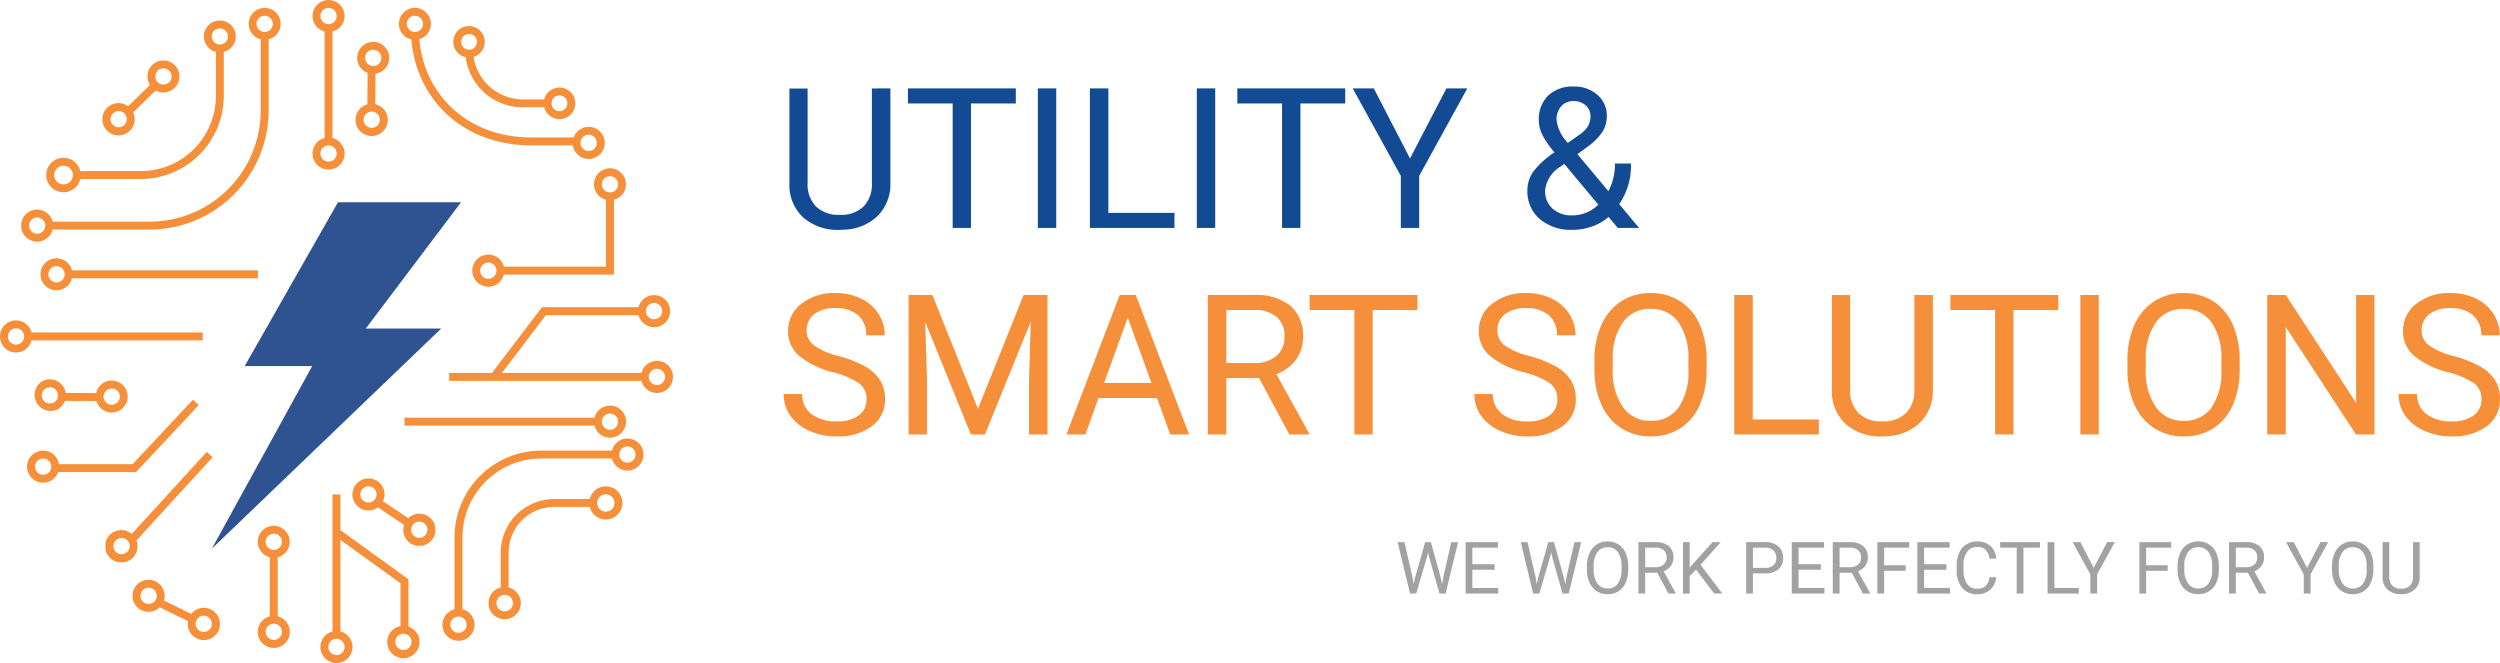 <svg xmlns="http://www.w3.org/2000/svg" xmlns:xlink="http://www.w3.org/1999/xlink" width="242.063" height="64.195" viewBox="0 0 242.063 64.195">
  <defs>
    <clipPath id="clip-path">
      <path id="Path_44034" data-name="Path 44034" d="M43.588,40.5l9.227-12.228H40.9l-9.035,15.86H38.4L28.69,61.807,50.893,40.5Z" transform="translate(-28.69 -28.271)" fill="rgba(0,0,0,0)"/>
    </clipPath>
    <linearGradient id="linear-gradient" x1="-0.686" y1="1.195" x2="-0.662" y2="1.195" gradientUnits="objectBoundingBox">
      <stop offset="0" stop-color="#81e4fb"/>
      <stop offset="1" stop-color="#2f5291"/>
    </linearGradient>
    <clipPath id="clip-path-2">
      <path id="Path_44035" data-name="Path 44035" d="M4.762,65.415a.788.788,0,1,1,.788.788.789.789,0,0,1-.788-.788m9.447-.238H7.08a1.553,1.553,0,1,0-.074.766h7.536l6.078-6.49-.559-.525Z" transform="translate(-3.996 -58.928)" fill="#f68f39"/>
    </clipPath>
    <clipPath id="clip-path-3">
      <path id="Path_44036" data-name="Path 44036" d="M16.322,75.753a.788.788,0,1,1,.788.788.789.789,0,0,1-.788-.788M18.1,74.569a1.571,1.571,0,1,0,.455.638l7.372-8.061-.566-.517Z" transform="translate(-15.556 -66.629)" fill="#f68f39"/>
    </clipPath>
    <clipPath id="clip-path-4">
      <path id="Path_44037" data-name="Path 44037" d="M6.736,39.632a.788.788,0,1,1,.788.788.789.789,0,0,1-.788-.788m-.766,0a1.551,1.551,0,0,0,3.054.383h18v-.766h-18a1.551,1.551,0,0,0-3.054.383" transform="translate(-5.97 -38.078)" fill="#f68f39"/>
    </clipPath>
    <clipPath id="clip-path-5">
      <path id="Path_44038" data-name="Path 44038" d="M3.884,22.241a.788.788,0,1,1,.788.788.789.789,0,0,1-.788-.788M25.911,2.706a.788.788,0,1,1,.788.788.789.789,0,0,1-.788-.788m-.766,0a1.552,1.552,0,0,0,1.17,1.5v6.9a10.763,10.763,0,0,1-10.75,10.752H6.172a1.554,1.554,0,1,0,0,.766h9.392A11.53,11.53,0,0,0,27.082,11.106v-6.9a1.551,1.551,0,1,0-1.937-1.5" transform="translate(-3.118 -1.152)" fill="#f68f39"/>
    </clipPath>
    <clipPath id="clip-path-6">
      <path id="Path_44039" data-name="Path 44039" d="M7.591,17.986a.906.906,0,1,1,.906.906.906.906,0,0,1-.906-.906M22.848,4.565a.783.783,0,1,1,.783.783.784.784,0,0,1-.783-.783m-.766,0a1.548,1.548,0,0,0,1.166,1.5v4.276A7.275,7.275,0,0,1,15.98,17.6H10.119a1.671,1.671,0,1,0,0,.766H15.98a8.042,8.042,0,0,0,8.034-8.033V6.061a1.547,1.547,0,1,0-1.933-1.5" transform="translate(-6.825 -3.015)" fill="#f68f39"/>
    </clipPath>
    <clipPath id="clip-path-7">
      <path id="Path_44040" data-name="Path 44040" d="M46.846,14.863a.788.788,0,1,1,.788.788.789.789,0,0,1-.788-.788m0-13.309a.788.788,0,1,1,.788.788.788.788,0,0,1-.788-.788M47.634,0a1.551,1.551,0,0,0-.383,3.054V13.362a1.554,1.554,0,1,0,.766,0V3.054A1.551,1.551,0,0,0,47.634,0Z" transform="translate(-46.08)" fill="#f68f39"/>
    </clipPath>
    <clipPath id="clip-path-8">
      <path id="Path_44041" data-name="Path 44041" d="M76.4,14.229a.788.788,0,1,1,.787.789.789.789,0,0,1-.787-.789M59.578,2.706a.788.788,0,1,1,.787.788.789.789,0,0,1-.787-.788m-.766,0a1.554,1.554,0,0,0,1.206,1.512c.53,6.052,5.241,10.253,11.581,10.253h4.058a1.556,1.556,0,1,0,.074-.766H71.6c-5.906,0-10.3-3.9-10.813-9.51a1.551,1.551,0,1,0-1.973-1.489" transform="translate(-58.812 -1.152)" fill="#f68f39"/>
    </clipPath>
    <clipPath id="clip-path-9">
      <path id="Path_44042" data-name="Path 44042" d="M76.35,11.322a.765.765,0,1,1,.765.766.765.765,0,0,1-.765-.766M67.6,5.371a.766.766,0,1,1,.766.765.766.766,0,0,1-.766-.765m-.766,0a1.532,1.532,0,0,0,1.2,1.493,5.573,5.573,0,0,0,5.786,4.842h1.816a1.532,1.532,0,1,0,0-.766H73.822A4.837,4.837,0,0,1,68.8,6.831a1.528,1.528,0,1,0-1.967-1.46" transform="translate(-66.835 -3.839)" fill="#f68f39"/>
    </clipPath>
    <clipPath id="clip-path-10">
      <path id="Path_44043" data-name="Path 44043" d="M70.407,34.725a.788.788,0,1,1,.789.788.789.789,0,0,1-.789-.788m11.777-8.359a.788.788,0,1,1,.788.788.788.788,0,0,1-.788-.788m-.766,0a1.552,1.552,0,0,0,1.17,1.5v6.476H72.7a1.554,1.554,0,1,0,0,.766H83.355V27.866a1.551,1.551,0,1,0-1.937-1.5" transform="translate(-69.641 -24.812)" fill="#f68f39"/>
    </clipPath>
    <clipPath id="clip-path-11">
      <path id="Path_44044" data-name="Path 44044" d="M85.557,51.434a.788.788,0,1,1,.788.788.788.788,0,0,1-.788-.788m-.28-6.37a.789.789,0,1,1,.788.787.789.789,0,0,1-.788-.787m-.712-.383H75.22l-4.846,6.37H66.232v.766H84.844a1.554,1.554,0,1,0,0-.766H71.336l4.264-5.6h8.964a1.554,1.554,0,1,0,0-.766" transform="translate(-66.232 -43.511)" fill="#f68f39"/>
    </clipPath>
    <clipPath id="clip-path-12">
      <path id="Path_44045" data-name="Path 44045" d="M78.748,61.36a.788.788,0,1,1,.788.788.789.789,0,0,1-.788-.788m-.712-.383h-18.4v.766h18.4a1.554,1.554,0,1,0,0-.766" transform="translate(-59.636 -59.806)" fill="#f68f39"/>
    </clipPath>
    <clipPath id="clip-path-13">
      <path id="Path_44046" data-name="Path 44046" d="M.766,48.8a.788.788,0,1,1,.789.788A.789.789,0,0,1,.766,48.8M0,48.8a1.551,1.551,0,0,0,3.055.383H19.628v-.767H3.055A1.551,1.551,0,0,0,0,48.8" transform="translate(0 -47.247)" fill="#f68f39"/>
    </clipPath>
    <clipPath id="clip-path-14">
      <path id="Path_44047" data-name="Path 44047" d="M38.766,87.794a.788.788,0,1,1,.788.787.789.789,0,0,1-.788-.787m0-8.716a.788.788,0,1,1,.788.788.788.788,0,0,1-.788-.788m-.766,0a1.552,1.552,0,0,0,1.171,1.5v5.715a1.554,1.554,0,1,0,.766,0V80.579A1.552,1.552,0,1,0,38,79.078" transform="translate(-38 -77.524)" fill="#f68f39"/>
    </clipPath>
    <clipPath id="clip-path-15">
      <path id="Path_44048" data-name="Path 44048" d="M48.013,87.672a.788.788,0,1,1,.787.789.789.789,0,0,1-.787-.789m6.486-.493a.788.788,0,1,1,.788.788.789.789,0,0,1-.788-.788M48.418,72.907V86.172a1.554,1.554,0,1,0,.766,0V77.309L55,81.511v4.142a1.566,1.566,0,1,0,.766.054V81.12l-6.581-4.757V72.907Z" transform="translate(-47.247 -72.907)" fill="#f68f39"/>
    </clipPath>
    <clipPath id="clip-path-16">
      <path id="Path_44049" data-name="Path 44049" d="M57.65,75.51a.788.788,0,1,1,.788.788.788.788,0,0,1-.788-.788m-4.92-3.415a.788.788,0,1,1,.788.788.788.788,0,0,1-.788-.788m-.766,0a1.556,1.556,0,0,0,1.554,1.554,1.538,1.538,0,0,0,.917-.306l2.528,1.7a1.52,1.52,0,0,0-.08.468,1.564,1.564,0,1,0,.483-1.121l-2.443-1.642a1.532,1.532,0,0,0,.148-.653,1.554,1.554,0,1,0-3.108,0" transform="translate(-51.964 -70.54)" fill="#f68f39"/>
    </clipPath>
    <clipPath id="clip-path-17">
      <path id="Path_44050" data-name="Path 44050" d="M11.875,58.044a.789.789,0,1,1,.657.351.789.789,0,0,1-.657-.351m-5.987-.12a.788.788,0,1,1,1.092.219.787.787,0,0,1-1.092-.219m-.2-1.731A1.554,1.554,0,0,0,7.4,58.781,1.533,1.533,0,0,0,8,58.019l3.046.014a1.547,1.547,0,1,0-.026-.766l-2.943-.014a1.532,1.532,0,0,0-.237-.625,1.556,1.556,0,0,0-2.155-.434" transform="translate(-4.991 -55.934)" fill="#f68f39"/>
    </clipPath>
    <clipPath id="clip-path-18">
      <path id="Path_44051" data-name="Path 44051" d="M16.528,15.367a.786.786,0,1,1,.159.016.788.788,0,0,1-.159-.016m4.336-4.131a.789.789,0,1,1,.159.016.82.82,0,0,1-.159-.016M19.5,10.151a1.544,1.544,0,0,0,.208,1.136l-2.1,2.063a1.566,1.566,0,1,0,.485.6l2.173-2.134a1.549,1.549,0,1,0-.766-1.663" transform="translate(-15.133 -8.91)" fill="#f68f39"/>
    </clipPath>
    <clipPath id="clip-path-19">
      <path id="Path_44052" data-name="Path 44052" d="M25.658,89.863a.788.788,0,1,1,.887.674.745.745,0,0,1-.108.007.789.789,0,0,1-.779-.681m-5.337-2.717a.788.788,0,1,1,.888.674.855.855,0,0,1-.108.007.79.79,0,0,1-.78-.681m.571-1.647a1.554,1.554,0,1,0,1.288,2.652l2.735,1.341a1.528,1.528,0,0,0-.016.475,1.563,1.563,0,1,0,.327-1.176l-2.644-1.3a1.541,1.541,0,0,0,.059-.667A1.556,1.556,0,0,0,21.1,85.485a1.541,1.541,0,0,0-.212.014" transform="translate(-19.548 -85.485)" fill="#f68f39"/>
    </clipPath>
    <clipPath id="clip-path-20">
      <path id="Path_44053" data-name="Path 44053" d="M53.337,14.146A.789.789,0,1,1,54,14.5a.787.787,0,0,1-.659-.354m.144-5.987a.789.789,0,1,1,.659.354.79.79,0,0,1-.659-.354m-.2-1.731a1.548,1.548,0,0,0,.318,2.75l-.028,3.046a1.523,1.523,0,0,0-.435.191,1.563,1.563,0,1,0,1.2-.213l.026-2.943a1.552,1.552,0,1,0-1.084-2.83" transform="translate(-52.441 -6.172)" fill="#f68f39"/>
    </clipPath>
    <clipPath id="clip-path-21">
      <path id="Path_44054" data-name="Path 44054" d="M66,82.686a.788.788,0,1,1,.788.788A.788.788,0,0,1,66,82.686M82.356,66.21a.788.788,0,1,1,.788.788.79.79,0,0,1-.788-.788m-.712-.383h-6.85a8.4,8.4,0,0,0-8.386,8.386v6.973a1.554,1.554,0,1,0,.767,0V74.212a7.628,7.628,0,0,1,7.619-7.619h6.85a1.554,1.554,0,1,0,0-.766" transform="translate(-65.237 -64.656)" fill="#f68f39"/>
    </clipPath>
    <clipPath id="clip-path-22">
      <path id="Path_44055" data-name="Path 44055" d="M72.8,83.017a.8.8,0,1,1,.8.8.8.8,0,0,1-.8-.8m9.748-9.692a.84.84,0,1,1,.84.84.841.841,0,0,1-.84-.84m-.715-.383H78.385a5.179,5.179,0,0,0-5.173,5.174V81.5a1.564,1.564,0,1,0,.766,0v-3.39a4.412,4.412,0,0,1,4.407-4.408h3.444a1.607,1.607,0,1,0,0-.766" transform="translate(-72.031 -71.718)" fill="#f68f39"/>
    </clipPath>
  </defs>
  <g id="Group_13661" data-name="Group 13661">
    <g id="Group_13618" data-name="Group 13618" transform="translate(20.517 19.582)">
      <g id="Group_13617" data-name="Group 13617" transform="translate(0 0)" clip-path="url(#clip-path)">
        <rect id="Rectangle_54" data-name="Rectangle 54" width="24.125" height="33.536" transform="translate(0 0)" fill="url(#linear-gradient)"/>
      </g>
    </g>
    <g id="Group_13620" data-name="Group 13620" transform="translate(2.624 38.696)">
      <g id="Group_13619" data-name="Group 13619" clip-path="url(#clip-path-2)">
        <rect id="Rectangle_55" data-name="Rectangle 55" width="16.623" height="8.04" transform="translate(0 0)" fill="#f68f39"/>
      </g>
    </g>
    <g id="Group_13622" data-name="Group 13622" transform="translate(10.215 43.753)">
      <g id="Group_13621" data-name="Group 13621" clip-path="url(#clip-path-3)">
        <rect id="Rectangle_56" data-name="Rectangle 56" width="10.375" height="10.679" transform="translate(0 0)" fill="#f68f39"/>
      </g>
    </g>
    <g id="Group_13624" data-name="Group 13624" transform="translate(3.92 25.004)">
      <g id="Group_13623" data-name="Group 13623" clip-path="url(#clip-path-4)">
        <rect id="Rectangle_57" data-name="Rectangle 57" width="21.058" height="3.109" transform="translate(0 0)" fill="#f68f39"/>
      </g>
    </g>
    <g id="Group_13626" data-name="Group 13626" transform="translate(2.047 0.756)">
      <g id="Group_13625" data-name="Group 13625" clip-path="url(#clip-path-5)">
        <rect id="Rectangle_58" data-name="Rectangle 58" width="25.134" height="22.643" transform="translate(0 0)" fill="#f68f39"/>
      </g>
    </g>
    <g id="Group_13628" data-name="Group 13628" transform="translate(4.482 1.98)">
      <g id="Group_13627" data-name="Group 13627" clip-path="url(#clip-path-6)">
        <rect id="Rectangle_59" data-name="Rectangle 59" width="18.355" height="16.642" transform="translate(0 0)" fill="#f68f39"/>
      </g>
    </g>
    <g id="Group_13630" data-name="Group 13630" transform="translate(30.259 0)">
      <g id="Group_13629" data-name="Group 13629" clip-path="url(#clip-path-7)">
        <rect id="Rectangle_60" data-name="Rectangle 60" width="3.108" height="16.417" transform="translate(0 0)" fill="#f68f39"/>
      </g>
    </g>
    <g id="Group_13632" data-name="Group 13632" transform="translate(38.62 0.756)">
      <g id="Group_13631" data-name="Group 13631" clip-path="url(#clip-path-8)">
        <rect id="Rectangle_61" data-name="Rectangle 61" width="19.928" height="14.632" transform="translate(0 0)" fill="#f68f39"/>
      </g>
    </g>
    <g id="Group_13634" data-name="Group 13634" transform="translate(43.888 2.521)">
      <g id="Group_13633" data-name="Group 13633" clip-path="url(#clip-path-9)">
        <rect id="Rectangle_62" data-name="Rectangle 62" width="11.811" height="9.015" transform="translate(0 0)" fill="#f68f39"/>
      </g>
    </g>
    <g id="Group_13636" data-name="Group 13636" transform="translate(45.731 16.293)">
      <g id="Group_13635" data-name="Group 13635" clip-path="url(#clip-path-10)">
        <rect id="Rectangle_63" data-name="Rectangle 63" width="14.885" height="11.467" transform="translate(0 0)" fill="#f68f39"/>
      </g>
    </g>
    <g id="Group_13638" data-name="Group 13638" transform="translate(43.492 28.572)">
      <g id="Group_13637" data-name="Group 13637" clip-path="url(#clip-path-11)">
        <rect id="Rectangle_64" data-name="Rectangle 64" width="21.667" height="9.477" transform="translate(0 0)" fill="#f68f39"/>
      </g>
    </g>
    <g id="Group_13640" data-name="Group 13640" transform="translate(39.161 39.272)">
      <g id="Group_13639" data-name="Group 13639" clip-path="url(#clip-path-12)">
        <rect id="Rectangle_65" data-name="Rectangle 65" width="21.455" height="3.108" transform="translate(0 0)" fill="#f68f39"/>
      </g>
    </g>
    <g id="Group_13642" data-name="Group 13642" transform="translate(0 31.025)">
      <g id="Group_13641" data-name="Group 13641" clip-path="url(#clip-path-13)">
        <rect id="Rectangle_66" data-name="Rectangle 66" width="19.628" height="3.108" transform="translate(0 0)" fill="#f68f39"/>
      </g>
    </g>
    <g id="Group_13644" data-name="Group 13644" transform="translate(24.953 50.907)">
      <g id="Group_13643" data-name="Group 13643" clip-path="url(#clip-path-14)">
        <rect id="Rectangle_67" data-name="Rectangle 67" width="3.108" height="11.825" transform="translate(0 0)" fill="#f68f39"/>
      </g>
    </g>
    <g id="Group_13646" data-name="Group 13646" transform="translate(31.025 47.875)">
      <g id="Group_13645" data-name="Group 13645" clip-path="url(#clip-path-15)">
        <rect id="Rectangle_68" data-name="Rectangle 68" width="9.594" height="16.319" transform="translate(0 0)" fill="#f68f39"/>
      </g>
    </g>
    <g id="Group_13648" data-name="Group 13648" transform="translate(34.123 46.321)">
      <g id="Group_13647" data-name="Group 13647" clip-path="url(#clip-path-16)">
        <rect id="Rectangle_69" data-name="Rectangle 69" width="8.028" height="6.523" transform="translate(0 0)" fill="#f68f39"/>
      </g>
    </g>
    <g id="Group_13650" data-name="Group 13650" transform="translate(3.277 36.73)">
      <g id="Group_13649" data-name="Group 13649" clip-path="url(#clip-path-17)">
        <rect id="Rectangle_70" data-name="Rectangle 70" width="9.525" height="3.537" transform="translate(-0.215 -0.095)" fill="#f68f39"/>
      </g>
    </g>
    <g id="Group_13652" data-name="Group 13652" transform="translate(9.937 5.851)">
      <g id="Group_13651" data-name="Group 13651" clip-path="url(#clip-path-18)">
        <rect id="Rectangle_71" data-name="Rectangle 71" width="7.725" height="7.38" transform="translate(-0.141 0)" fill="#f68f39"/>
      </g>
    </g>
    <g id="Group_13654" data-name="Group 13654" transform="translate(12.836 56.135)">
      <g id="Group_13653" data-name="Group 13653" clip-path="url(#clip-path-19)">
        <rect id="Rectangle_72" data-name="Rectangle 72" width="8.649" height="5.927" transform="translate(-0.102 0)" fill="#f68f39"/>
      </g>
    </g>
    <g id="Group_13656" data-name="Group 13656" transform="translate(34.436 4.053)">
      <g id="Group_13655" data-name="Group 13655" clip-path="url(#clip-path-20)">
        <rect id="Rectangle_73" data-name="Rectangle 73" width="3.683" height="9.31" transform="translate(-0.215 0)" fill="#f68f39"/>
      </g>
    </g>
    <g id="Group_13658" data-name="Group 13658" transform="translate(42.839 42.457)">
      <g id="Group_13657" data-name="Group 13657" clip-path="url(#clip-path-21)">
        <rect id="Rectangle_74" data-name="Rectangle 74" width="19.461" height="19.584" transform="translate(0 0)" fill="#f68f39"/>
      </g>
    </g>
    <g id="Group_13660" data-name="Group 13660" transform="translate(47.3 47.095)">
      <g id="Group_13659" data-name="Group 13659" clip-path="url(#clip-path-22)">
        <rect id="Rectangle_75" data-name="Rectangle 75" width="12.96" height="12.863" transform="translate(0 0)" fill="#f68f39"/>
      </g>
    </g>
  </g>
  <g id="Group_13683" data-name="Group 13683" transform="translate(75.136 2.07)">
    <path id="Path_44063" data-name="Path 44063" d="M11.077-13.508v9.185A4.308,4.308,0,0,1,9.876-1.2,4.841,4.841,0,0,1,6.643.167L6.169.186a5.056,5.056,0,0,1-3.535-1.2A4.28,4.28,0,0,1,1.3-4.3v-9.2H3.062V-4.36a3.09,3.09,0,0,0,.807,2.278,3.1,3.1,0,0,0,2.3.812,3.123,3.123,0,0,0,2.315-.807,3.084,3.084,0,0,0,.8-2.273v-9.157Zm12.144,1.457H18.879V0H17.107V-12.051H12.775v-1.457H23.221ZM27.136,0H25.355V-13.508h1.781Zm5.047-1.457h6.4V0H30.393V-13.508h1.791ZM42.527,0H40.746V-13.508h1.781ZM55.117-12.051H50.775V0H49V-12.051H44.67v-1.457H55.117Zm6.271,5.325,3.525-6.782h2.022l-4.657,8.47V0H60.5V-5.038l-4.657-8.47h2.041Zm11.365,3.1A3.168,3.168,0,0,1,73.3-5.418a8.27,8.27,0,0,1,2.073-1.9,8.954,8.954,0,0,1-1.206-1.763,3.163,3.163,0,0,1-.306-1.327,3.184,3.184,0,0,1,.909-2.412,3.416,3.416,0,0,1,2.468-.872,3.325,3.325,0,0,1,2.3.812,2.625,2.625,0,0,1,.909,2.046,2.886,2.886,0,0,1-.413,1.508,5.365,5.365,0,0,1-1.443,1.452l-.993.733L80.6-3.553a5.7,5.7,0,0,0,.631-2.681h1.549A6.468,6.468,0,0,1,81.641-2.31L83.57,0h-2.06l-.9-1.067A4.7,4.7,0,0,1,79-.135a5.7,5.7,0,0,1-1.879.32A4.642,4.642,0,0,1,73.95-.863,3.5,3.5,0,0,1,72.753-3.627Zm4.37,2.412a3.612,3.612,0,0,0,2.5-1.039L76.325-6.2l-.306.223a3.089,3.089,0,0,0-1.549,2.347,2.278,2.278,0,0,0,.71,1.753A2.746,2.746,0,0,0,77.123-1.215Zm-1.549-9.25a3.9,3.9,0,0,0,1.095,2.227l1.095-.77a2.913,2.913,0,0,0,.863-.849,1.934,1.934,0,0,0,.232-.979,1.327,1.327,0,0,0-.464-1.034,1.693,1.693,0,0,0-1.169-.413,1.513,1.513,0,0,0-1.206.515A1.921,1.921,0,0,0,75.573-10.465Z" transform="translate(0 20)" fill="#134a94"/>
    <path id="Path_44064" data-name="Path 44064" d="M5.548-6.021A8.376,8.376,0,0,1,2.213-7.64a3.093,3.093,0,0,1-1.044-2.37A3.267,3.267,0,0,1,2.445-12.65a5.07,5.07,0,0,1,3.317-1.044,5.534,5.534,0,0,1,2.482.538,4.081,4.081,0,0,1,1.688,1.484,3.8,3.8,0,0,1,.6,2.069H8.739a2.47,2.47,0,0,0-.779-1.932,3.169,3.169,0,0,0-2.2-.7,3.244,3.244,0,0,0-2.055.581,1.938,1.938,0,0,0-.738,1.612,1.743,1.743,0,0,0,.7,1.4A6.87,6.87,0,0,0,6.053-7.6,11.063,11.063,0,0,1,8.688-6.554,4,4,0,0,1,10.1-5.223a3.4,3.4,0,0,1,.459,1.791A3.156,3.156,0,0,1,9.277-.8,5.459,5.459,0,0,1,5.854.186a6.349,6.349,0,0,1-2.6-.533A4.372,4.372,0,0,1,1.4-1.809,3.566,3.566,0,0,1,.742-3.915H2.533a2.326,2.326,0,0,0,.9,1.934,3.809,3.809,0,0,0,2.417.71,3.5,3.5,0,0,0,2.162-.575,1.868,1.868,0,0,0,.751-1.568,1.834,1.834,0,0,0-.7-1.535A8.022,8.022,0,0,0,5.548-6.021Zm9.593-7.487L19.557-2.486l4.416-11.021h2.31V0H24.5V-5.26l.167-5.678L20.234,0H18.87L14.445-10.91l.176,5.65V0H12.84V-13.508ZM36.887-3.535H31.228L29.957,0H28.12l5.158-13.508h1.559L40,0H38.176ZM31.766-4.991h4.592l-2.3-6.318Zm15.011-.473H43.6V0H41.813V-13.508h4.472A5.293,5.293,0,0,1,49.8-12.469a3.738,3.738,0,0,1,1.229,3.024,3.636,3.636,0,0,1-.682,2.2,4.07,4.07,0,0,1-1.9,1.4L51.619-.111V0H49.708ZM43.6-6.921H46.34a3.087,3.087,0,0,0,2.111-.688,2.326,2.326,0,0,0,.784-1.84,2.449,2.449,0,0,0-.747-1.924,3.162,3.162,0,0,0-2.157-.678H43.6Zm18.508-5.13H57.77V0H56V-12.051H51.666v-1.457H62.112Zm10.316,6.03A8.376,8.376,0,0,1,69.093-7.64a3.093,3.093,0,0,1-1.044-2.37,3.267,3.267,0,0,1,1.276-2.639,5.07,5.07,0,0,1,3.317-1.044,5.534,5.534,0,0,1,2.482.538,4.081,4.081,0,0,1,1.688,1.484,3.8,3.8,0,0,1,.6,2.069H75.62a2.47,2.47,0,0,0-.779-1.932,3.169,3.169,0,0,0-2.2-.7,3.244,3.244,0,0,0-2.055.581,1.938,1.938,0,0,0-.738,1.612,1.743,1.743,0,0,0,.7,1.4A6.87,6.87,0,0,0,72.934-7.6a11.063,11.063,0,0,1,2.635,1.045,4,4,0,0,1,1.41,1.331,3.4,3.4,0,0,1,.459,1.791A3.156,3.156,0,0,1,76.158-.8a5.459,5.459,0,0,1-3.423.988,6.349,6.349,0,0,1-2.6-.533,4.372,4.372,0,0,1-1.86-1.461,3.566,3.566,0,0,1-.654-2.106h1.791a2.326,2.326,0,0,0,.9,1.934,3.809,3.809,0,0,0,2.417.71A3.5,3.5,0,0,0,74.9-1.846a1.868,1.868,0,0,0,.751-1.568,1.834,1.834,0,0,0-.7-1.535A8.022,8.022,0,0,0,72.428-6.021Zm17.683-.3a8.356,8.356,0,0,1-.668,3.465A5.06,5.06,0,0,1,87.55-.594a5.207,5.207,0,0,1-2.857.779A5.163,5.163,0,0,1,81.863-.6a5.18,5.18,0,0,1-1.916-2.236,8.017,8.017,0,0,1-.7-3.363v-.974a8.257,8.257,0,0,1,.677-3.442A5.162,5.162,0,0,1,81.84-12.9a5.14,5.14,0,0,1,2.834-.793,5.236,5.236,0,0,1,2.862.784,5.05,5.05,0,0,1,1.906,2.273,8.4,8.4,0,0,1,.668,3.465ZM88.339-7.19a6.056,6.056,0,0,0-.965-3.688,3.182,3.182,0,0,0-2.7-1.285,3.148,3.148,0,0,0-2.658,1.285,5.932,5.932,0,0,0-1,3.567v.993A6.065,6.065,0,0,0,82-2.658a3.161,3.161,0,0,0,2.7,1.331,3.149,3.149,0,0,0,2.672-1.257,6.031,6.031,0,0,0,.974-3.6Zm6.234,5.733h6.4V0H92.783V-13.508h1.791Zm17.441-12.051v9.185a4.308,4.308,0,0,1-1.2,3.126A4.841,4.841,0,0,1,107.58.167l-.473.019a5.056,5.056,0,0,1-3.535-1.2A4.28,4.28,0,0,1,102.236-4.3v-9.2H104V-4.36a3.09,3.09,0,0,0,.807,2.278,3.1,3.1,0,0,0,2.3.812,3.123,3.123,0,0,0,2.315-.807,3.084,3.084,0,0,0,.8-2.273v-9.157Zm12.144,1.457h-4.342V0h-1.772V-12.051h-4.333v-1.457h10.446ZM128.074,0h-1.781V-13.508h1.781Zm13.647-6.318a8.356,8.356,0,0,1-.668,3.465A5.06,5.06,0,0,1,139.16-.594,5.207,5.207,0,0,1,136.3.186a5.163,5.163,0,0,1-2.83-.784,5.181,5.181,0,0,1-1.916-2.236,8.018,8.018,0,0,1-.7-3.363v-.974a8.257,8.257,0,0,1,.677-3.442A5.162,5.162,0,0,1,133.45-12.9a5.141,5.141,0,0,1,2.834-.793,5.236,5.236,0,0,1,2.862.784,5.05,5.05,0,0,1,1.906,2.273,8.4,8.4,0,0,1,.668,3.465Zm-1.772-.872a6.056,6.056,0,0,0-.965-3.688,3.182,3.182,0,0,0-2.7-1.285,3.148,3.148,0,0,0-2.658,1.285,5.932,5.932,0,0,0-1,3.567v.993a6.065,6.065,0,0,0,.979,3.66,3.161,3.161,0,0,0,2.7,1.331,3.149,3.149,0,0,0,2.672-1.257,6.031,6.031,0,0,0,.974-3.6ZM154.774,0h-1.791l-6.8-10.409V0h-1.791V-13.508h1.791L153-3.052V-13.508h1.772Zm7.144-6.021a8.376,8.376,0,0,1-3.335-1.619,3.093,3.093,0,0,1-1.044-2.37,3.267,3.267,0,0,1,1.276-2.639,5.07,5.07,0,0,1,3.317-1.044,5.534,5.534,0,0,1,2.482.538,4.081,4.081,0,0,1,1.688,1.484,3.8,3.8,0,0,1,.6,2.069h-1.791a2.47,2.47,0,0,0-.779-1.932,3.169,3.169,0,0,0-2.2-.7,3.244,3.244,0,0,0-2.055.581,1.938,1.938,0,0,0-.738,1.612,1.743,1.743,0,0,0,.7,1.4A6.87,6.87,0,0,0,162.423-7.6a11.063,11.063,0,0,1,2.635,1.045,4,4,0,0,1,1.41,1.331,3.4,3.4,0,0,1,.459,1.791,3.156,3.156,0,0,1-1.28,2.63,5.459,5.459,0,0,1-3.423.988,6.349,6.349,0,0,1-2.6-.533,4.372,4.372,0,0,1-1.86-1.461,3.566,3.566,0,0,1-.654-2.106H158.9a2.326,2.326,0,0,0,.9,1.934,3.809,3.809,0,0,0,2.417.71,3.5,3.5,0,0,0,2.162-.575,1.868,1.868,0,0,0,.751-1.568,1.834,1.834,0,0,0-.7-1.535A8.022,8.022,0,0,0,161.917-6.021Z" transform="translate(0 40)" fill="#f68f39"/>
    <path id="Path_44065" data-name="Path 44065" d="M1.651-1.569l.1.656.14-.591.984-3.473h.554L4.385-1.5l.137.6.106-.67.772-3.4h.66L4.854,0h-.6L3.23-3.626l-.079-.379-.079.379L2.01,0h-.6L.208-4.977H.865ZM9.6-2.3H7.444V-.537H9.95V0H6.788V-4.977H9.916v.537H7.444v1.6H9.6Zm3.972.731.1.656.14-.591.984-3.473h.554l.96,3.473.137.6.106-.67.772-3.4h.66L16.775,0h-.6L15.152-3.626l-.079-.379-.079.379L13.932,0h-.6l-1.2-4.977h.656Zm8.965-.759a3.079,3.079,0,0,1-.246,1.277,1.864,1.864,0,0,1-.7.832,1.918,1.918,0,0,1-1.053.287A1.9,1.9,0,0,1,19.5-.22a1.909,1.909,0,0,1-.706-.824,2.954,2.954,0,0,1-.258-1.239v-.359a3.042,3.042,0,0,1,.25-1.268,1.9,1.9,0,0,1,.706-.843,1.894,1.894,0,0,1,1.044-.292,1.929,1.929,0,0,1,1.054.289,1.861,1.861,0,0,1,.7.837,3.093,3.093,0,0,1,.246,1.277Zm-.653-.321a2.231,2.231,0,0,0-.355-1.359,1.172,1.172,0,0,0-.995-.473,1.16,1.16,0,0,0-.979.473,2.186,2.186,0,0,0-.367,1.314v.366a2.235,2.235,0,0,0,.361,1.348,1.165,1.165,0,0,0,.993.49,1.16,1.16,0,0,0,.984-.463,2.222,2.222,0,0,0,.359-1.328Zm3.462.636H24.179V0h-.66V-4.977h1.647a1.95,1.95,0,0,1,1.294.383,1.377,1.377,0,0,1,.453,1.114,1.34,1.34,0,0,1-.251.81,1.5,1.5,0,0,1-.7.516L27.132-.041V0h-.7ZM24.179-2.55h1.008a1.137,1.137,0,0,0,.778-.253.857.857,0,0,0,.289-.678.9.9,0,0,0-.275-.709,1.165,1.165,0,0,0-.795-.25h-1Zm4.918.236-.608.632V0h-.656V-4.977h.656v2.461L30.7-4.977h.793l-1.958,2.2L31.647,0h-.786Zm5.513.366V0h-.656V-4.977H35.79a1.844,1.844,0,0,1,1.28.417,1.414,1.414,0,0,1,.463,1.1A1.4,1.4,0,0,1,37.08-2.34a1.926,1.926,0,0,1-1.3.391Zm0-.537H35.79a1.179,1.179,0,0,0,.807-.248.908.908,0,0,0,.28-.717.938.938,0,0,0-.28-.712,1.1,1.1,0,0,0-.769-.277H34.61Zm6.573.185H39.026V-.537h2.505V0H38.37V-4.977H41.5v.537H39.026v1.6h2.157Zm2.991.287H43V0h-.66V-4.977h1.647a1.95,1.95,0,0,1,1.294.383,1.377,1.377,0,0,1,.453,1.114,1.34,1.34,0,0,1-.251.81,1.5,1.5,0,0,1-.7.516L45.958-.041V0h-.7ZM43-2.55h1.008a1.137,1.137,0,0,0,.778-.253.857.857,0,0,0,.289-.678A.9.9,0,0,0,44.8-4.19a1.165,1.165,0,0,0-.795-.25H43Zm6.4.352H47.315V0h-.656V-4.977h3.083v.537H47.315v1.706H49.4Zm3.938-.1H51.184V-.537h2.505V0H50.528V-4.977h3.127v.537H51.184v1.6h2.157Zm4.826.721a1.831,1.831,0,0,1-.583,1.219,1.91,1.91,0,0,1-1.3.429,1.754,1.754,0,0,1-1.413-.632,2.544,2.544,0,0,1-.531-1.692v-.479a2.835,2.835,0,0,1,.248-1.22,1.851,1.851,0,0,1,.7-.808,1.956,1.956,0,0,1,1.053-.282A1.8,1.8,0,0,1,57.61-4.6a1.853,1.853,0,0,1,.557,1.225h-.66a1.43,1.43,0,0,0-.371-.864,1.122,1.122,0,0,0-.8-.267,1.174,1.174,0,0,0-.986.465A2.136,2.136,0,0,0,55-2.719v.482a2.2,2.2,0,0,0,.338,1.29,1.093,1.093,0,0,0,.947.479,1.263,1.263,0,0,0,.839-.248,1.375,1.375,0,0,0,.388-.863ZM62.4-4.44H60.8V0h-.653V-4.44h-1.6v-.537H62.4Zm1.4,3.9h2.358V0H63.14V-4.977h.66Zm3.808-1.941,1.3-2.5h.745L67.936-1.856V0h-.656V-1.856L65.563-4.977h.752Zm7.164.28H72.683V0h-.656V-4.977H75.11v.537H72.683v1.706h2.088Zm4.953-.13a3.079,3.079,0,0,1-.246,1.277,1.864,1.864,0,0,1-.7.832,1.918,1.918,0,0,1-1.053.287A1.9,1.9,0,0,1,76.686-.22a1.909,1.909,0,0,1-.706-.824,2.954,2.954,0,0,1-.258-1.239v-.359a3.042,3.042,0,0,1,.25-1.268,1.9,1.9,0,0,1,.706-.843,1.894,1.894,0,0,1,1.044-.292,1.929,1.929,0,0,1,1.054.289,1.861,1.861,0,0,1,.7.837,3.093,3.093,0,0,1,.246,1.277Zm-.653-.321a2.231,2.231,0,0,0-.355-1.359,1.172,1.172,0,0,0-.995-.473,1.16,1.16,0,0,0-.979.473,2.186,2.186,0,0,0-.367,1.314v.366a2.235,2.235,0,0,0,.361,1.348,1.165,1.165,0,0,0,.993.49,1.16,1.16,0,0,0,.984-.463,2.222,2.222,0,0,0,.359-1.328Zm3.462.636H81.365V0h-.66V-4.977h1.647a1.95,1.95,0,0,1,1.294.383A1.377,1.377,0,0,1,84.1-3.479a1.34,1.34,0,0,1-.251.81,1.5,1.5,0,0,1-.7.516L84.318-.041V0h-.7ZM81.365-2.55h1.008a1.137,1.137,0,0,0,.778-.253.857.857,0,0,0,.289-.678.9.9,0,0,0-.275-.709,1.165,1.165,0,0,0-.795-.25h-1Zm6.9.072,1.3-2.5h.745L88.6-1.856V0h-.656V-1.856L86.225-4.977h.752Zm6.416.15a3.079,3.079,0,0,1-.246,1.277,1.864,1.864,0,0,1-.7.832,1.918,1.918,0,0,1-1.053.287A1.9,1.9,0,0,1,91.646-.22a1.909,1.909,0,0,1-.706-.824,2.954,2.954,0,0,1-.258-1.239v-.359a3.042,3.042,0,0,1,.25-1.268,1.9,1.9,0,0,1,.706-.843,1.894,1.894,0,0,1,1.044-.292,1.929,1.929,0,0,1,1.054.289,1.861,1.861,0,0,1,.7.837,3.093,3.093,0,0,1,.246,1.277Zm-.653-.321a2.231,2.231,0,0,0-.355-1.359,1.172,1.172,0,0,0-.995-.473,1.16,1.16,0,0,0-.979.473,2.186,2.186,0,0,0-.367,1.314v.366A2.235,2.235,0,0,0,91.7-.979a1.165,1.165,0,0,0,.993.49,1.16,1.16,0,0,0,.984-.463,2.222,2.222,0,0,0,.359-1.328Zm5.141-2.328v3.384A1.587,1.587,0,0,1,98.73-.441a1.784,1.784,0,0,1-1.191.5l-.174.007a1.863,1.863,0,0,1-1.3-.441,1.577,1.577,0,0,1-.492-1.213V-4.977h.649v3.37a1.138,1.138,0,0,0,.3.839,1.143,1.143,0,0,0,.848.3,1.151,1.151,0,0,0,.853-.3,1.136,1.136,0,0,0,.3-.837V-4.977Z" transform="translate(59.982 55.397)" fill="#a2a2a2"/>
  </g>
</svg>
